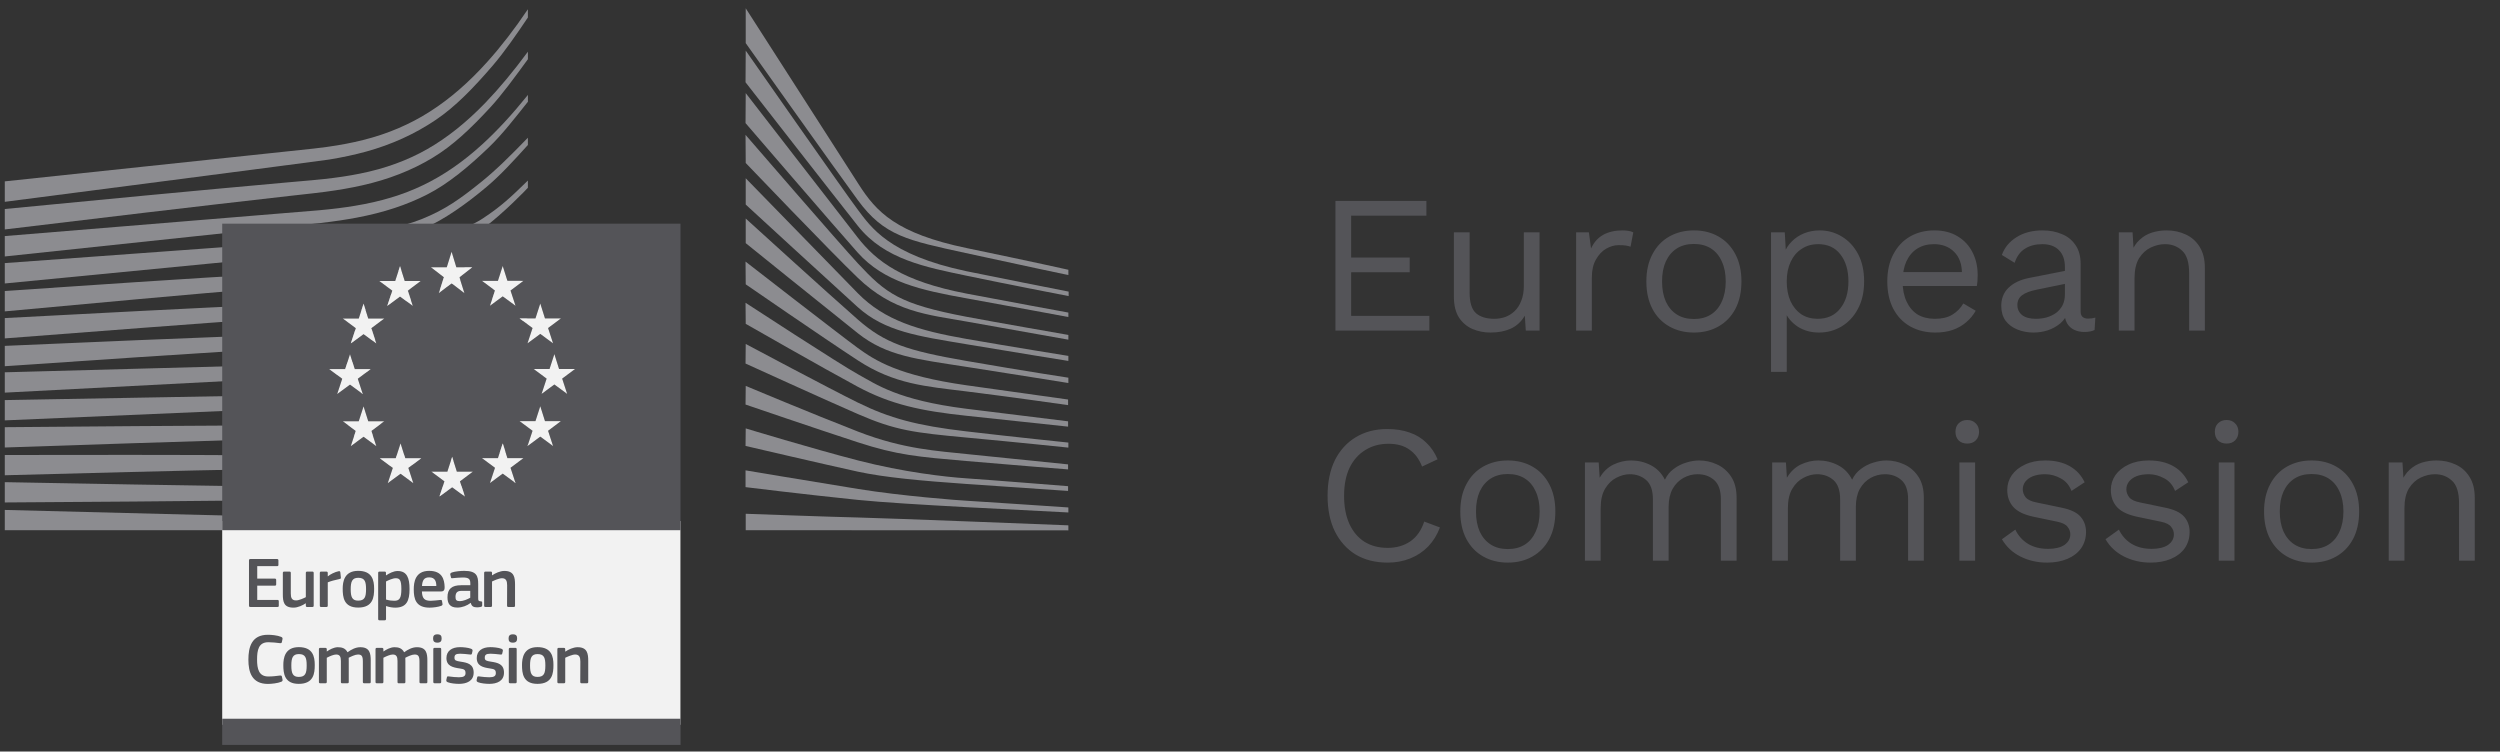 <svg width="163" height="49" viewBox="0 0 163 49" fill="none" xmlns="http://www.w3.org/2000/svg">
<rect x="0" y="0" width="163" height="49" fill="#333333" stroke="none"/>
<g clip-path="url(#clip0_5279_63275)">
<path d="M0.312 13.159C0.312 13.159 20.864 10.499 21.444 10.405C22.334 10.26 23.123 10.089 23.86 9.887C25.522 9.431 27.052 8.736 28.407 7.82C29.706 6.95 30.915 5.683 32.112 4.293C32.873 3.408 33.672 2.255 34.418 1.142V0.604C33.534 1.915 32.662 3.044 31.765 4.04C30.577 5.363 29.331 6.444 28.06 7.256C26.748 8.101 25.273 8.731 23.673 9.13C22.956 9.311 22.189 9.457 21.325 9.578C20.757 9.658 20.17 9.719 19.604 9.778C19.377 9.803 0.312 11.825 0.312 11.825V13.159Z" fill="#8C8C90"/>
<path d="M27.873 9.713C26.586 10.453 25.101 10.995 23.457 11.322C22.755 11.464 21.99 11.58 21.118 11.674C20.605 11.73 20.089 11.775 19.572 11.819C19.293 11.843 19.015 11.867 18.736 11.893C12.438 12.458 6.172 13.059 0.312 13.627V14.96C6.218 14.248 12.528 13.493 18.823 12.781C19.104 12.748 19.384 12.717 19.664 12.687C20.179 12.631 20.696 12.573 21.213 12.505C22.11 12.386 22.894 12.248 23.61 12.086C25.318 11.704 26.86 11.102 28.194 10.294C29.518 9.5 30.688 8.386 31.947 7.025C32.731 6.178 33.603 4.982 34.42 3.859V3.369C33.458 4.673 32.545 5.768 31.644 6.703C30.415 7.976 29.146 8.988 27.873 9.713Z" fill="#8C8C90"/>
<path d="M31.47 9.387C30.216 10.537 28.907 11.442 27.578 12.075C26.279 12.702 24.826 13.142 23.134 13.419C22.436 13.536 21.677 13.63 20.814 13.709L0.312 15.392V16.721L18.537 14.788L20.894 14.541C21.783 14.438 22.558 14.322 23.262 14.189C25.014 13.858 26.518 13.364 27.857 12.678C29.226 11.986 30.594 10.834 31.866 9.614C32.719 8.796 33.541 7.74 34.42 6.633V6.189C33.405 7.451 32.437 8.501 31.47 9.387Z" fill="#8C8C90"/>
<path d="M26.512 16.294C25.318 16.962 24.425 17.347 22.721 17.525C21.691 17.636 20.632 17.688 19.608 17.739C19.113 17.764 18.617 17.789 18.121 17.82C15.024 17.997 11.982 18.193 8.879 18.395L0.312 18.972V20.302L8.965 19.509C11.761 19.258 15.009 18.968 18.181 18.709L20.487 18.531C21.387 18.462 22.126 18.388 22.809 18.299C24.563 18.073 26.061 17.718 27.389 17.217C28.818 16.683 30.166 15.853 31.515 14.877C32.733 13.997 34.417 12.263 34.418 12.241V11.771C33.318 12.844 32.684 13.448 31.479 14.242C30.038 15.191 27.582 15.696 26.512 16.294Z" fill="#8C8C90"/>
<path d="M26.948 18.822C25.654 19.202 24.199 19.458 22.497 19.606C21.808 19.666 21.064 19.712 20.224 19.746L17.931 19.847C12.233 20.111 6.562 20.407 0.312 20.738V22.064C6.283 21.602 12.134 21.153 17.983 20.737L20.268 20.581C21.152 20.522 21.884 20.459 22.572 20.382C24.315 20.187 25.808 19.886 27.132 19.462C28.599 18.997 30.03 18.323 31.383 17.459C32.382 16.823 33.382 16.064 34.418 15.16V15.136C33.276 16.111 32.187 16.329 31.102 16.983C29.772 17.789 28.374 18.407 26.948 18.822Z" fill="#8C8C90"/>
<path d="M26.737 21.026C25.434 21.331 24.022 21.526 22.293 21.642C21.627 21.687 20.91 21.72 20.037 21.747L17.766 21.828C12.044 22.044 6.242 22.293 0.312 22.551V23.877C6.204 23.475 11.982 23.084 17.81 22.72L20.076 22.584C20.965 22.532 21.689 22.481 22.355 22.42C24.115 22.258 25.556 22.021 26.889 21.677C28.383 21.292 29.836 20.726 31.206 19.998C32.267 19.437 33.324 18.762 34.42 17.948V17.381C33.235 18.235 32.099 18.933 30.963 19.501C29.616 20.175 28.195 20.688 26.737 21.026Z" fill="#8C8C90"/>
<path d="M26.542 23.187C25.234 23.426 23.827 23.579 22.111 23.667C21.466 23.701 20.775 23.725 19.872 23.746L0.312 24.274V25.6L17.656 24.695L19.903 24.581C20.78 24.539 21.497 24.497 22.161 24.446C23.901 24.312 25.331 24.121 26.663 23.843C28.177 23.528 29.645 23.07 31.027 22.481C32.141 22.009 33.256 21.433 34.418 20.733V20.2C33.178 20.922 31.997 21.501 30.824 21.965C29.462 22.507 28.021 22.918 26.542 23.187Z" fill="#8C8C90"/>
<path d="M26.389 25.357C23.988 25.677 21.518 25.714 19.128 25.749C18.581 25.757 18.033 25.765 17.486 25.777L0.312 26.086V27.409L17.516 26.668C18.06 26.643 18.608 26.621 19.155 26.6C21.56 26.503 24.048 26.404 26.482 26.018C28.021 25.776 29.502 25.416 30.886 24.951C32.031 24.567 33.217 24.072 34.418 23.485V22.977C33.155 23.565 31.913 24.055 30.721 24.421C29.354 24.842 27.898 25.158 26.389 25.357" fill="#8C8C90"/>
<path d="M26.253 27.541C24.004 27.726 21.703 27.726 19.477 27.726C18.784 27.726 18.092 27.726 17.399 27.732C11.71 27.756 6.066 27.804 0.312 27.853V29.177C5.793 28.991 11.605 28.797 17.419 28.624C18.109 28.601 18.799 28.584 19.49 28.565C21.728 28.509 24.042 28.451 26.314 28.205C27.9 28.035 29.345 27.785 30.729 27.444C31.935 27.147 33.175 26.751 34.42 26.276V25.789C33.134 26.25 31.854 26.627 30.607 26.902C29.237 27.204 27.813 27.412 26.253 27.541Z" fill="#8C8C90"/>
<path d="M26.165 29.693C25.228 29.73 24.213 29.748 23.063 29.748C22.628 29.748 22.192 29.746 21.759 29.742L17.333 29.688C14.313 29.666 11.304 29.661 8.481 29.658L0.312 29.666V30.987L8.501 30.774C11.313 30.705 14.33 30.633 17.342 30.579L21.764 30.52C22.978 30.502 24.578 30.465 26.2 30.359C27.789 30.256 29.235 30.097 30.621 29.876C31.869 29.677 33.144 29.409 34.418 29.083V28.614C33.108 28.915 31.806 29.158 30.543 29.326C29.165 29.511 27.733 29.63 26.165 29.693" fill="#8C8C90"/>
<path d="M21.708 31.773L17.297 31.726C11.669 31.646 6.048 31.544 0.312 31.437V32.76C5.786 32.725 11.584 32.683 17.301 32.619L21.715 32.553C23.202 32.527 24.658 32.5 26.131 32.451C29.163 32.354 31.881 32.141 34.418 31.805V31.344C31.87 31.619 29.15 31.763 26.115 31.782C24.648 31.796 23.178 31.786 21.708 31.773" fill="#8C8C90"/>
<path d="M34.418 34.113L0.312 33.248V34.571H34.418V34.113Z" fill="#8C8C90"/>
<path d="M31.348 11.886C30.052 12.927 29.052 13.666 27.466 14.296C26.085 14.845 24.602 15.069 22.907 15.301C21.817 15.454 20.677 15.679 19.588 15.752C19.14 15.783 18.693 15.811 18.246 15.847L0.312 17.154V18.482L18.318 16.735L20.653 16.517C21.518 16.434 22.288 16.34 23.003 16.224C24.747 15.944 26.251 15.517 27.599 14.916C28.997 14.3 30.412 13.289 31.727 12.183C32.621 11.432 33.483 10.487 34.418 9.454V8.979C33.286 10.149 32.346 11.085 31.348 11.886Z" fill="#8C8C90"/>
<path d="M14.488 47.256H44.364V33.97H14.488V47.256Z" fill="#F2F2F2"/>
<path fill-rule="evenodd" clip-rule="evenodd" d="M44.369 14.582H14.488V34.57H44.369V14.582ZM29.753 17.424H30.792L29.955 18.077L30.281 19.113L29.445 18.475L28.61 19.113L28.94 18.077L28.095 17.424H29.131L29.445 16.414L29.753 17.424ZM30.832 30.755H29.79L29.484 29.783L29.17 30.755H28.132L28.979 31.384L28.65 32.379L29.484 31.766L30.319 32.379L29.993 31.384L30.832 30.755ZM33.088 29.872H34.13L33.291 30.5L33.616 31.496L32.781 30.881L31.948 31.496L32.276 30.5L31.429 29.872H32.467L32.781 28.899L33.088 29.872ZM34.13 18.314H33.088L32.781 17.342L32.467 18.314H31.429L32.276 18.942L31.948 19.938L32.781 19.324L33.616 19.938L33.291 18.942L34.13 18.314ZM35.536 20.762H36.575L35.737 21.388L36.063 22.386L35.228 21.772L34.396 22.386L34.724 21.388L33.877 20.762H34.914L35.228 19.789L35.536 20.762ZM36.575 27.457H35.536L35.228 26.485L34.914 27.457H33.877L34.724 28.087L34.396 29.084L35.228 28.469L36.063 29.084L35.737 28.087L36.575 27.457ZM36.452 24.058H37.494L36.655 24.686L36.981 25.684L36.146 25.069L35.312 25.684L35.641 24.686L34.794 24.058H35.831L36.146 23.087L36.452 24.058ZM27.431 18.322H26.391L26.084 17.351L25.77 18.322H24.733L25.579 18.951L25.249 19.947L26.084 19.332L26.919 19.947L26.593 18.951L27.431 18.322ZM24.011 20.77H25.053L24.214 21.398L24.539 22.395L23.705 21.78L22.871 22.395L23.198 21.398L22.353 20.77H23.391L23.705 19.798L24.011 20.77ZM24.168 24.066H23.127L22.821 23.095L22.507 24.066H21.47L22.315 24.695L21.986 25.692L22.821 25.078L23.655 25.692L23.33 24.695L24.168 24.066ZM24.011 27.465H25.053L24.214 28.095L24.539 29.092L23.705 28.477L22.871 29.092L23.198 28.095L22.353 27.465H23.391L23.705 26.495L24.011 27.465ZM27.465 29.88H26.425L26.118 28.908L25.804 29.88H24.767L25.613 30.508L25.283 31.504L26.118 30.89L26.95 31.504L26.627 30.508L27.465 29.88Z" fill="#545458"/>
<path d="M29.752 17.424H30.791L29.954 18.077L30.279 19.113L29.445 18.475L28.61 19.113L28.939 18.077L28.094 17.424H29.13L29.445 16.414L29.752 17.424Z" fill="#F2F2F2"/>
<path d="M29.787 30.754H30.829L29.99 31.384L30.316 32.379L29.481 31.766L28.647 32.379L28.976 31.384L28.129 30.754H29.167L29.481 29.783L29.787 30.754Z" fill="#F2F2F2"/>
<path d="M33.084 29.872H34.126L33.287 30.5L33.613 31.496L32.778 30.881L31.944 31.496L32.273 30.5L31.426 29.872H32.464L32.778 28.899L33.084 29.872Z" fill="#F2F2F2"/>
<path d="M33.084 18.313H34.126L33.287 18.942L33.613 19.938L32.778 19.324L31.944 19.938L32.273 18.942L31.426 18.313H32.464L32.778 17.342L33.084 18.313Z" fill="#F2F2F2"/>
<path d="M35.533 20.761H36.572L35.735 21.388L36.061 22.386L35.226 21.772L34.393 22.386L34.722 21.388L33.875 20.761H34.912L35.226 19.789L35.533 20.761Z" fill="#F2F2F2"/>
<path d="M35.533 27.457H36.572L35.735 28.087L36.061 29.084L35.226 28.469L34.393 29.084L34.722 28.087L33.875 27.457H34.912L35.226 26.485L35.533 27.457Z" fill="#F2F2F2"/>
<path d="M36.451 24.058H37.493L36.654 24.686L36.98 25.684L36.145 25.069L35.311 25.684L35.64 24.686L34.793 24.058H35.83L36.145 23.087L36.451 24.058Z" fill="#F2F2F2"/>
<path d="M26.389 18.322H27.428L26.59 18.951L26.916 19.947L26.081 19.332L25.246 19.947L25.576 18.951L24.73 18.322H25.767L26.081 17.351L26.389 18.322Z" fill="#F2F2F2"/>
<path d="M24.01 20.77H25.052L24.213 21.398L24.537 22.395L23.704 21.78L22.87 22.395L23.197 21.398L22.352 20.77H23.39L23.704 19.798L24.01 20.77Z" fill="#F2F2F2"/>
<path d="M23.126 24.067H24.166L23.329 24.695L23.653 25.692L22.82 25.078L21.984 25.692L22.313 24.695L21.469 24.067H22.505L22.82 23.095L23.126 24.067Z" fill="#F2F2F2"/>
<path d="M24.01 27.465H25.052L24.213 28.095L24.537 29.092L23.704 28.477L22.87 29.092L23.197 28.095L22.352 27.465H23.39L23.704 26.495L24.01 27.465Z" fill="#F2F2F2"/>
<path d="M26.424 29.88H27.463L26.625 30.508L26.949 31.504L26.116 30.89L25.281 31.504L25.611 30.508L24.766 29.88H25.802L26.116 28.907L26.424 29.88Z" fill="#F2F2F2"/>
<path d="M14.488 48.568H44.372V46.863H14.488V48.568Z" fill="#545458"/>
<path d="M48.621 0.54C48.621 0.54 54.851 10.242 55.991 12.026C57.13 13.809 58.432 15.22 63.042 16.178C67.652 17.136 69.658 17.589 69.658 17.589V17.934C69.658 17.934 66.729 17.322 62.959 16.497C59.191 15.673 57.651 15.394 55.932 13.051C54.502 11.101 48.621 2.812 48.621 2.812V0.54Z" fill="#8C8C90"/>
<path d="M48.621 3.299C48.621 3.299 55.059 12.522 55.914 13.653C56.769 14.784 57.919 16.606 63.008 17.682C64.322 17.959 69.675 19.013 69.675 19.013V19.305C69.675 19.305 65.607 18.521 63.008 17.974C60.407 17.426 57.676 16.928 55.932 14.729C54.349 12.732 48.609 5.365 48.609 5.365L48.621 3.299H48.621Z" fill="#8C8C90"/>
<path d="M48.621 6.07C48.621 6.07 54.688 13.908 55.914 15.476C57.139 17.043 58.829 18.337 63.008 19.14C65.418 19.603 69.657 20.379 69.657 20.379V20.671C69.657 20.671 65.942 19.979 63.008 19.45C60.074 18.921 57.651 18.409 55.914 16.46C54.391 14.75 48.609 8.026 48.609 8.026L48.621 6.07H48.621Z" fill="#8C8C90"/>
<path d="M48.609 8.792C48.609 8.792 54.752 15.903 55.932 17.171C57.771 19.146 58.663 19.827 63.008 20.652C64.746 20.984 69.657 21.838 69.657 21.838V22.147C69.657 22.147 65.59 21.418 63.008 20.963C60.427 20.507 58.242 20.337 55.914 18.1C54.141 16.398 48.621 10.627 48.621 10.627L48.609 8.792H48.609Z" fill="#8C8C90"/>
<path d="M48.621 11.623C48.621 11.623 54.292 17.449 55.932 19.122C57.672 20.895 59.901 21.552 62.989 22.093C65.938 22.609 69.657 23.205 69.657 23.205V23.533C69.657 23.533 66.165 22.972 62.989 22.44C59.876 21.916 57.697 21.626 55.914 20.015C54.317 18.572 48.621 13.337 48.621 13.337V11.623Z" fill="#8C8C90"/>
<path d="M48.621 14.248C48.621 14.248 54.015 19.158 55.932 20.836C57.697 22.379 59.127 22.859 63.008 23.533C66.89 24.207 69.657 24.626 69.657 24.626V24.973C69.657 24.973 66.147 24.408 62.989 23.916C59.833 23.423 57.821 23.23 55.932 21.728C53.753 19.995 48.621 15.853 48.621 15.853V14.248Z" fill="#8C8C90"/>
<path d="M48.609 17.056C48.609 17.056 54.762 21.838 55.914 22.676C57.066 23.515 58.588 24.492 63.008 25.119C67.391 25.74 69.639 26.049 69.639 26.049V26.414C69.639 26.414 65.665 25.847 63.008 25.52C60.352 25.191 58.316 25.053 55.932 23.497C53.612 21.982 48.621 18.538 48.621 18.538L48.609 17.056H48.609Z" fill="#8C8C90"/>
<path d="M48.609 19.741C48.609 19.741 54.781 23.77 55.951 24.409C57.122 25.046 58.496 26.085 63.008 26.651C67.521 27.215 69.639 27.47 69.639 27.47V27.817C69.639 27.817 65.906 27.416 62.99 27.106C60.074 26.796 58.087 26.377 55.914 25.21C53.741 24.044 48.621 21.114 48.621 21.114L48.609 19.741H48.609Z" fill="#8C8C90"/>
<path d="M48.621 22.427C48.621 22.427 54.083 25.339 55.932 26.249C57.994 27.263 59.776 27.75 63.008 28.126C66.181 28.498 69.657 28.856 69.657 28.856V29.185C69.657 29.185 66.442 28.847 63.008 28.528C59.604 28.212 58.39 28.066 55.932 26.996C53.733 26.041 48.609 23.703 48.609 23.703L48.621 22.427H48.621Z" fill="#8C8C90"/>
<path d="M48.621 25.162C48.621 25.162 52.918 26.965 55.951 28.144C58.935 29.305 61.214 29.404 63.026 29.604C63.825 29.692 69.638 30.278 69.638 30.278V30.605C69.638 30.605 66.165 30.333 63.008 30.059C59.851 29.786 58.489 29.671 55.932 28.838C53.345 27.997 48.609 26.377 48.609 26.377L48.621 25.162H48.621Z" fill="#8C8C90"/>
<path d="M48.621 27.932C48.621 27.932 52.98 29.257 55.951 30.023C58.922 30.788 61.652 31.098 63.026 31.189C64.401 31.28 69.638 31.699 69.638 31.699V32.009C69.638 32.009 66.668 31.811 63.008 31.554C60.049 31.347 57.672 31.128 55.932 30.752C54.004 30.334 48.609 29.075 48.609 29.075L48.621 27.932H48.621Z" fill="#8C8C90"/>
<path d="M48.609 30.667C48.609 30.667 52.185 31.27 55.951 31.881C58.774 32.341 62.6 32.63 63.008 32.647C63.416 32.666 69.657 33.086 69.657 33.086V33.413C69.657 33.413 65.664 33.211 63.008 33.067C60.242 32.917 57.494 32.753 55.932 32.593C52.435 32.235 48.609 31.761 48.609 31.761V30.667Z" fill="#8C8C90"/>
<path d="M48.621 33.498C48.621 33.498 54.243 33.705 55.951 33.741C57.659 33.778 69.657 34.252 69.657 34.252V34.58L48.621 34.567V33.498Z" fill="#8C8C90"/>
<path d="M16.234 36.541C16.234 36.479 16.263 36.447 16.329 36.447H18.063C18.119 36.447 18.153 36.479 18.153 36.536V36.829C18.153 36.885 18.13 36.914 18.059 36.914H16.772V37.724H17.912C17.974 37.724 18.007 37.753 18.007 37.809V38.101C18.007 38.157 17.983 38.186 17.912 38.186H16.772V39.114H18.092C18.148 39.114 18.177 39.143 18.177 39.204V39.491C18.177 39.552 18.153 39.576 18.086 39.576H16.329C16.263 39.576 16.234 39.547 16.234 39.491V36.541H16.234Z" fill="#545458"/>
<path d="M20.364 39.576H20.029C19.959 39.576 19.94 39.544 19.94 39.487V39.341L19.931 39.335C19.746 39.464 19.426 39.618 19.139 39.618C18.503 39.618 18.441 39.241 18.441 38.746V37.36C18.441 37.304 18.465 37.267 18.53 37.267H18.875C18.936 37.267 18.96 37.3 18.96 37.36V38.685C18.96 38.969 19.016 39.147 19.304 39.147C19.507 39.147 19.817 38.996 19.94 38.935V37.36C19.94 37.304 19.958 37.267 20.029 37.267H20.364C20.43 37.267 20.453 37.3 20.453 37.36V39.487C20.453 39.547 20.43 39.576 20.364 39.576" fill="#545458"/>
<path d="M21.37 39.487C21.37 39.543 21.346 39.576 21.281 39.576H20.941C20.875 39.576 20.852 39.548 20.852 39.487V37.361C20.852 37.3 20.875 37.267 20.941 37.267H21.276C21.346 37.267 21.37 37.305 21.37 37.361V37.568L21.379 37.577C21.521 37.447 21.856 37.285 22.077 37.244C22.139 37.229 22.18 37.244 22.191 37.323L22.223 37.639C22.228 37.706 22.233 37.733 22.133 37.753C21.87 37.804 21.535 37.898 21.37 37.969V39.487L21.37 39.487Z" fill="#545458"/>
<path d="M23.357 37.672C22.956 37.672 22.866 37.927 22.866 38.417C22.866 38.917 22.956 39.161 23.352 39.161C23.781 39.161 23.866 38.921 23.866 38.417C23.866 37.917 23.786 37.672 23.357 37.672ZM23.352 39.614C22.405 39.614 22.344 38.921 22.344 38.384C22.344 37.94 22.442 37.219 23.352 37.219C24.266 37.219 24.393 37.828 24.393 38.384C24.393 38.921 24.328 39.614 23.352 39.614Z" fill="#545458"/>
<path d="M25.801 37.7C25.608 37.7 25.311 37.837 25.169 37.912V39.09C25.381 39.152 25.551 39.17 25.712 39.17C26.051 39.17 26.169 38.996 26.169 38.403C26.169 37.804 26.051 37.7 25.801 37.7M25.764 39.619C25.608 39.619 25.392 39.59 25.174 39.514L25.169 39.52V40.349C25.169 40.401 25.156 40.444 25.08 40.444H24.745C24.671 40.444 24.656 40.411 24.656 40.349V37.361C24.656 37.3 24.68 37.267 24.745 37.267H25.08C25.147 37.267 25.165 37.304 25.165 37.361V37.503L25.18 37.512C25.349 37.394 25.651 37.23 25.925 37.23C26.541 37.23 26.702 37.695 26.702 38.407C26.702 39.176 26.508 39.619 25.764 39.619" fill="#545458"/>
<path d="M27.514 38.209H28.448C28.448 37.921 28.372 37.644 27.982 37.644C27.632 37.644 27.538 37.856 27.514 38.209ZM27.509 38.563C27.524 39.039 27.694 39.171 28.08 39.171C28.25 39.171 28.513 39.137 28.692 39.119C28.777 39.109 28.806 39.109 28.821 39.199L28.848 39.355C28.863 39.425 28.853 39.463 28.768 39.501C28.584 39.572 28.241 39.619 28.009 39.619C27.109 39.619 26.977 39.044 26.977 38.431C26.977 37.974 27.062 37.22 27.982 37.22C28.825 37.22 28.975 37.767 28.99 38.275C28.995 38.445 28.948 38.563 28.759 38.563H27.509L27.509 38.563Z" fill="#545458"/>
<path d="M30.66 38.525H30.085C29.85 38.525 29.698 38.61 29.698 38.922C29.698 39.128 29.769 39.195 29.991 39.195C30.194 39.195 30.481 39.076 30.66 38.972V38.525ZM30.689 39.308C30.453 39.487 30.137 39.614 29.821 39.614C29.321 39.614 29.176 39.34 29.176 38.945C29.171 38.393 29.468 38.157 30.062 38.157H30.665V38.035C30.665 37.753 30.561 37.653 30.174 37.653C30.019 37.653 29.722 37.677 29.533 37.695C29.439 37.71 29.415 37.705 29.402 37.639L29.359 37.465C29.35 37.403 29.364 37.365 29.468 37.323C29.671 37.253 30.042 37.22 30.265 37.22C31.08 37.22 31.178 37.554 31.178 38.083V38.992C31.178 39.185 31.202 39.19 31.349 39.208C31.419 39.214 31.438 39.228 31.438 39.279V39.478C31.438 39.529 31.405 39.562 31.325 39.576C31.249 39.59 31.174 39.599 31.104 39.599C30.881 39.599 30.745 39.534 30.698 39.313L30.689 39.308L30.689 39.308Z" fill="#545458"/>
<path d="M33.489 39.576H33.15C33.089 39.576 33.06 39.547 33.06 39.487L33.065 38.163C33.065 37.884 33 37.7 32.726 37.7C32.538 37.7 32.208 37.851 32.08 37.913V39.487C32.08 39.543 32.056 39.576 31.991 39.576H31.655C31.59 39.576 31.566 39.547 31.566 39.487V37.36C31.566 37.3 31.59 37.267 31.655 37.267H31.991C32.056 37.267 32.08 37.3 32.08 37.36V37.503C32.085 37.503 32.09 37.507 32.094 37.507C32.268 37.385 32.598 37.224 32.886 37.224C33.522 37.224 33.58 37.645 33.58 38.12V39.487C33.58 39.544 33.56 39.576 33.489 39.576" fill="#545458"/>
<path d="M17.468 41.387C17.698 41.387 18.08 41.42 18.33 41.523C18.406 41.557 18.433 41.595 18.419 41.67L18.377 41.864C18.363 41.92 18.339 41.943 18.254 41.934C18.024 41.905 17.741 41.873 17.496 41.873C16.855 41.873 16.761 42.391 16.761 43.004C16.761 43.621 16.879 44.107 17.496 44.107C17.769 44.107 18 44.078 18.254 44.045C18.345 44.036 18.363 44.06 18.382 44.121L18.419 44.3C18.439 44.375 18.415 44.418 18.339 44.451C18.109 44.549 17.698 44.592 17.468 44.592C16.416 44.592 16.195 43.815 16.195 43.013C16.195 42.208 16.393 41.387 17.468 41.387" fill="#545458"/>
<path d="M19.486 42.646C19.085 42.646 18.995 42.901 18.995 43.39C18.995 43.89 19.085 44.135 19.48 44.135C19.91 44.135 19.995 43.894 19.995 43.39C19.995 42.89 19.915 42.646 19.486 42.646ZM19.48 44.588C18.534 44.588 18.473 43.894 18.473 43.358C18.473 42.914 18.571 42.193 19.48 42.193C20.395 42.193 20.522 42.801 20.522 43.358C20.522 43.894 20.457 44.588 19.48 44.588Z" fill="#545458"/>
<path d="M24.087 44.55H23.748C23.682 44.55 23.658 44.521 23.658 44.461V43.122C23.658 42.772 23.574 42.674 23.337 42.674C23.163 42.674 22.88 42.81 22.735 42.886C22.735 42.933 22.739 43.018 22.739 43.126V44.461C22.739 44.517 22.721 44.55 22.65 44.55H22.306C22.245 44.55 22.226 44.521 22.226 44.461V43.098C22.226 42.81 22.15 42.674 21.915 42.674C21.75 42.674 21.485 42.792 21.306 42.886V44.461C21.306 44.517 21.282 44.55 21.217 44.55H20.878C20.817 44.55 20.793 44.521 20.793 44.461V42.334C20.793 42.274 20.817 42.241 20.878 42.241H21.212C21.282 42.241 21.306 42.278 21.306 42.334V42.471L21.311 42.477C21.495 42.348 21.754 42.207 22.014 42.198C22.286 42.198 22.513 42.254 22.659 42.528C22.895 42.353 23.187 42.198 23.489 42.198C24.111 42.198 24.172 42.603 24.172 43.075V44.461C24.172 44.517 24.153 44.55 24.087 44.55" fill="#545458"/>
<path d="M27.779 44.55H27.44C27.373 44.55 27.349 44.521 27.349 44.461V43.122C27.349 42.772 27.265 42.674 27.029 42.674C26.855 42.674 26.572 42.81 26.427 42.886C26.427 42.933 26.431 43.018 26.431 43.126V44.461C26.431 44.517 26.412 44.55 26.342 44.55H25.997C25.936 44.55 25.918 44.521 25.918 44.461V43.098C25.918 42.81 25.842 42.674 25.606 42.674C25.441 42.674 25.177 42.792 24.997 42.886V44.461C24.997 44.517 24.974 44.55 24.909 44.55H24.57C24.508 44.55 24.484 44.521 24.484 44.461V42.334C24.484 42.274 24.508 42.241 24.57 42.241H24.903C24.974 42.241 24.997 42.278 24.997 42.334V42.471L25.003 42.477C25.186 42.348 25.445 42.207 25.706 42.198C25.978 42.198 26.204 42.254 26.351 42.528C26.586 42.353 26.878 42.198 27.181 42.198C27.802 42.198 27.864 42.603 27.864 43.075V44.461C27.864 44.517 27.844 44.55 27.779 44.55" fill="#545458"/>
<path d="M28.766 44.46C28.766 44.511 28.747 44.549 28.681 44.549H28.346C28.28 44.549 28.251 44.522 28.251 44.46V42.329C28.251 42.264 28.28 42.24 28.346 42.24H28.681C28.747 42.24 28.766 42.278 28.766 42.329V44.46ZM28.516 41.901C28.271 41.901 28.238 41.764 28.238 41.628C28.238 41.477 28.289 41.358 28.516 41.358C28.747 41.358 28.794 41.467 28.794 41.628C28.794 41.773 28.751 41.901 28.516 41.901Z" fill="#545458"/>
<path d="M29.932 44.588C29.696 44.588 29.381 44.555 29.201 44.484C29.107 44.446 29.087 44.403 29.102 44.328L29.135 44.173C29.149 44.097 29.182 44.093 29.258 44.102C29.464 44.135 29.767 44.158 29.926 44.158C30.229 44.158 30.352 44.078 30.352 43.89C30.352 43.673 30.271 43.626 29.974 43.584C29.512 43.517 29.107 43.419 29.107 42.905C29.107 42.439 29.464 42.194 29.993 42.194C30.186 42.194 30.512 42.221 30.709 42.297C30.789 42.33 30.823 42.368 30.809 42.439L30.771 42.607C30.756 42.674 30.729 42.683 30.644 42.674C30.441 42.651 30.177 42.622 30.002 42.622C29.701 42.622 29.631 42.707 29.631 42.886C29.631 43.069 29.743 43.093 30.031 43.14C30.479 43.207 30.883 43.296 30.883 43.857C30.883 44.408 30.417 44.588 29.932 44.588" fill="#545458"/>
<path d="M31.908 44.588C31.673 44.588 31.357 44.555 31.178 44.484C31.084 44.446 31.064 44.403 31.078 44.328L31.111 44.173C31.126 44.097 31.158 44.093 31.234 44.102C31.441 44.135 31.743 44.158 31.903 44.158C32.205 44.158 32.328 44.078 32.328 43.89C32.328 43.673 32.247 43.626 31.95 43.584C31.488 43.517 31.084 43.419 31.084 42.905C31.084 42.439 31.441 42.194 31.97 42.194C32.162 42.194 32.488 42.221 32.686 42.297C32.766 42.33 32.8 42.368 32.785 42.439L32.747 42.607C32.733 42.674 32.705 42.683 32.62 42.674C32.417 42.651 32.153 42.622 31.979 42.622C31.678 42.622 31.607 42.707 31.607 42.886C31.607 43.069 31.72 43.093 32.008 43.14C32.455 43.207 32.86 43.296 32.86 43.857C32.86 44.408 32.394 44.588 31.908 44.588" fill="#545458"/>
<path d="M33.688 44.46C33.688 44.511 33.669 44.549 33.602 44.549H33.267C33.202 44.549 33.173 44.522 33.173 44.46V42.329C33.173 42.264 33.202 42.24 33.267 42.24H33.602C33.669 42.24 33.688 42.278 33.688 42.329V44.46ZM33.438 41.901C33.193 41.901 33.16 41.764 33.16 41.628C33.16 41.477 33.211 41.358 33.438 41.358C33.669 41.358 33.716 41.467 33.716 41.628C33.716 41.773 33.673 41.901 33.438 41.901Z" fill="#545458"/>
<path d="M35.048 42.646C34.648 42.646 34.559 42.901 34.559 43.39C34.559 43.89 34.648 44.135 35.043 44.135C35.472 44.135 35.557 43.894 35.557 43.39C35.557 42.89 35.477 42.646 35.048 42.646ZM35.043 44.588C34.097 44.588 34.035 43.894 34.035 43.358C34.035 42.914 34.133 42.193 35.043 42.193C35.958 42.193 36.085 42.801 36.085 43.358C36.085 43.894 36.019 44.588 35.043 44.588Z" fill="#545458"/>
<path d="M38.263 44.55H37.924C37.862 44.55 37.833 44.521 37.833 44.461L37.839 43.136C37.839 42.858 37.773 42.674 37.499 42.674C37.311 42.674 36.981 42.825 36.853 42.886V44.461C36.853 44.517 36.829 44.55 36.764 44.55H36.429C36.363 44.55 36.34 44.521 36.34 44.461V42.334C36.34 42.274 36.363 42.241 36.429 42.241H36.764C36.829 42.241 36.853 42.274 36.853 42.334V42.477C36.858 42.477 36.862 42.481 36.867 42.481C37.041 42.359 37.373 42.198 37.659 42.198C38.295 42.198 38.353 42.618 38.353 43.093V44.461C38.353 44.517 38.333 44.55 38.263 44.55" fill="#545458"/>
</g>
<path d="M87.071 21.554V13.101H93.001V14.062H88.095V16.79H91.912V17.75H88.095V20.594H93.193V21.554H87.071ZM97.177 21.682C96.767 21.682 96.378 21.606 96.011 21.452C95.652 21.298 95.358 21.051 95.127 20.709C94.905 20.359 94.794 19.906 94.794 19.351V15.15H95.819V19.082C95.819 19.731 95.96 20.18 96.242 20.427C96.523 20.666 96.92 20.786 97.433 20.786C97.672 20.786 97.907 20.747 98.137 20.671C98.368 20.585 98.573 20.457 98.752 20.286C98.94 20.107 99.085 19.881 99.187 19.608C99.298 19.334 99.354 19.01 99.354 18.634V15.15H100.378V21.554H99.482L99.418 20.581C99.196 20.965 98.893 21.247 98.508 21.426C98.133 21.597 97.689 21.682 97.177 21.682ZM102.763 21.554V15.15H103.596L103.736 16.201C103.916 15.808 104.176 15.513 104.518 15.317C104.868 15.121 105.29 15.022 105.786 15.022C105.897 15.022 106.016 15.031 106.144 15.048C106.281 15.065 106.396 15.099 106.49 15.15L106.311 16.085C106.217 16.051 106.114 16.026 106.003 16.009C105.892 15.992 105.734 15.983 105.529 15.983C105.265 15.983 104.996 16.06 104.723 16.213C104.458 16.367 104.236 16.602 104.057 16.918C103.877 17.225 103.788 17.618 103.788 18.096V21.554H102.763ZM110.442 15.022C111.048 15.022 111.582 15.155 112.043 15.419C112.513 15.684 112.88 16.068 113.145 16.572C113.409 17.067 113.542 17.661 113.542 18.352C113.542 19.044 113.409 19.642 113.145 20.145C112.88 20.641 112.513 21.021 112.043 21.285C111.582 21.55 111.048 21.682 110.442 21.682C109.845 21.682 109.311 21.55 108.841 21.285C108.372 21.021 108.004 20.641 107.74 20.145C107.475 19.642 107.343 19.044 107.343 18.352C107.343 17.661 107.475 17.067 107.74 16.572C108.004 16.068 108.372 15.684 108.841 15.419C109.311 15.155 109.845 15.022 110.442 15.022ZM110.442 15.906C110.007 15.906 109.635 16.004 109.328 16.201C109.021 16.397 108.781 16.679 108.611 17.046C108.448 17.405 108.367 17.84 108.367 18.352C108.367 18.856 108.448 19.292 108.611 19.659C108.781 20.026 109.021 20.308 109.328 20.504C109.635 20.701 110.007 20.799 110.442 20.799C110.878 20.799 111.249 20.701 111.556 20.504C111.864 20.308 112.099 20.026 112.261 19.659C112.432 19.292 112.517 18.856 112.517 18.352C112.517 17.84 112.432 17.405 112.261 17.046C112.099 16.679 111.864 16.397 111.556 16.201C111.249 16.004 110.878 15.906 110.442 15.906ZM115.471 24.244V15.15H116.367L116.457 16.713L116.316 16.534C116.427 16.235 116.593 15.975 116.815 15.752C117.037 15.522 117.306 15.343 117.622 15.215C117.938 15.086 118.28 15.022 118.647 15.022C119.168 15.022 119.646 15.155 120.081 15.419C120.525 15.684 120.88 16.064 121.144 16.559C121.409 17.055 121.541 17.652 121.541 18.352C121.541 19.044 121.405 19.642 121.132 20.145C120.867 20.641 120.513 21.021 120.069 21.285C119.625 21.55 119.138 21.682 118.608 21.682C118.079 21.682 117.614 21.554 117.212 21.298C116.82 21.034 116.538 20.701 116.367 20.299L116.495 20.107V24.244H115.471ZM118.506 20.786C119.138 20.786 119.629 20.564 119.979 20.12C120.337 19.676 120.517 19.087 120.517 18.352C120.517 17.618 120.342 17.029 119.992 16.585C119.65 16.141 119.168 15.919 118.544 15.919C118.135 15.919 117.776 16.021 117.469 16.226C117.161 16.423 116.922 16.704 116.751 17.072C116.581 17.43 116.495 17.857 116.495 18.352C116.495 18.839 116.576 19.266 116.739 19.633C116.909 20 117.144 20.286 117.443 20.491C117.75 20.688 118.105 20.786 118.506 20.786ZM126.177 21.682C125.571 21.682 125.029 21.55 124.551 21.285C124.081 21.021 123.714 20.641 123.449 20.145C123.184 19.642 123.052 19.044 123.052 18.352C123.052 17.661 123.184 17.067 123.449 16.572C123.714 16.068 124.077 15.684 124.538 15.419C124.999 15.155 125.524 15.022 126.113 15.022C126.711 15.022 127.219 15.15 127.637 15.407C128.064 15.663 128.389 16.013 128.611 16.457C128.833 16.892 128.944 17.383 128.944 17.93C128.944 18.075 128.939 18.207 128.931 18.327C128.922 18.446 128.909 18.553 128.892 18.647H123.718V17.738H128.444L127.919 17.84C127.919 17.225 127.748 16.752 127.407 16.419C127.074 16.085 126.634 15.919 126.087 15.919C125.669 15.919 125.306 16.017 124.999 16.213C124.7 16.401 124.465 16.679 124.294 17.046C124.132 17.405 124.051 17.84 124.051 18.352C124.051 18.856 124.136 19.292 124.307 19.659C124.478 20.026 124.717 20.308 125.024 20.504C125.34 20.692 125.716 20.786 126.152 20.786C126.621 20.786 127.001 20.696 127.291 20.517C127.59 20.338 127.829 20.094 128.009 19.787L128.816 20.261C128.653 20.551 128.444 20.803 128.188 21.016C127.94 21.23 127.646 21.396 127.304 21.516C126.971 21.627 126.596 21.682 126.177 21.682ZM134.632 17.418C134.632 16.939 134.504 16.572 134.248 16.316C133.992 16.051 133.629 15.919 133.159 15.919C132.715 15.919 132.34 16.017 132.032 16.213C131.725 16.401 131.498 16.709 131.353 17.136L130.521 16.623C130.692 16.145 131.008 15.761 131.469 15.471C131.93 15.172 132.502 15.022 133.185 15.022C133.646 15.022 134.064 15.104 134.44 15.266C134.816 15.419 135.11 15.659 135.324 15.983C135.546 16.299 135.657 16.709 135.657 17.212V20.312C135.657 20.619 135.819 20.773 136.143 20.773C136.306 20.773 136.464 20.752 136.617 20.709L136.566 21.516C136.395 21.601 136.173 21.644 135.9 21.644C135.652 21.644 135.43 21.597 135.234 21.503C135.038 21.409 134.884 21.268 134.773 21.08C134.662 20.884 134.606 20.641 134.606 20.35V20.222L134.863 20.261C134.76 20.594 134.585 20.867 134.337 21.08C134.09 21.285 133.812 21.439 133.505 21.541C133.198 21.635 132.895 21.682 132.596 21.682C132.22 21.682 131.87 21.618 131.545 21.49C131.221 21.362 130.961 21.17 130.764 20.914C130.576 20.649 130.482 20.325 130.482 19.941C130.482 19.462 130.64 19.07 130.956 18.762C131.281 18.446 131.729 18.233 132.301 18.122L134.837 17.622V18.468L132.775 18.89C132.357 18.976 132.045 19.095 131.84 19.249C131.635 19.403 131.533 19.616 131.533 19.889C131.533 20.154 131.635 20.372 131.84 20.543C132.053 20.705 132.352 20.786 132.737 20.786C132.984 20.786 133.219 20.756 133.441 20.696C133.671 20.628 133.876 20.53 134.056 20.402C134.235 20.265 134.376 20.099 134.478 19.902C134.581 19.697 134.632 19.458 134.632 19.185V17.418ZM138.147 21.554V15.15H139.043L139.133 16.585L138.966 16.444C139.103 16.103 139.286 15.829 139.517 15.624C139.748 15.411 140.012 15.257 140.311 15.163C140.618 15.069 140.934 15.022 141.259 15.022C141.72 15.022 142.138 15.112 142.514 15.291C142.89 15.462 143.188 15.727 143.41 16.085C143.641 16.444 143.756 16.901 143.756 17.456V21.554H142.732V17.814C142.732 17.106 142.578 16.615 142.271 16.342C141.972 16.06 141.6 15.919 141.156 15.919C140.849 15.919 140.542 15.992 140.234 16.137C139.927 16.282 139.671 16.517 139.466 16.841C139.269 17.166 139.171 17.601 139.171 18.148V21.554H138.147ZM93.884 34.39C93.705 34.868 93.449 35.282 93.116 35.632C92.783 35.974 92.39 36.234 91.938 36.413C91.494 36.593 91.007 36.682 90.478 36.682C89.675 36.682 88.979 36.507 88.39 36.157C87.809 35.799 87.357 35.295 87.032 34.646C86.716 33.997 86.558 33.224 86.558 32.328C86.558 31.431 86.716 30.659 87.032 30.01C87.357 29.361 87.809 28.861 88.39 28.511C88.979 28.152 89.666 27.973 90.452 27.973C90.998 27.973 91.485 28.05 91.912 28.204C92.339 28.349 92.702 28.571 93.001 28.87C93.308 29.16 93.551 29.519 93.731 29.946L92.719 30.419C92.531 29.933 92.258 29.566 91.899 29.318C91.549 29.062 91.092 28.934 90.529 28.934C89.957 28.934 89.453 29.07 89.017 29.344C88.582 29.608 88.24 29.993 87.993 30.496C87.754 31 87.634 31.611 87.634 32.328C87.634 33.036 87.749 33.647 87.98 34.159C88.211 34.663 88.539 35.052 88.966 35.325C89.393 35.59 89.897 35.722 90.478 35.722C91.041 35.722 91.532 35.581 91.95 35.299C92.369 35.009 92.672 34.578 92.86 34.006L93.884 34.39ZM98.31 30.022C98.916 30.022 99.45 30.155 99.911 30.419C100.381 30.684 100.748 31.068 101.012 31.572C101.277 32.067 101.409 32.661 101.409 33.352C101.409 34.044 101.277 34.642 101.012 35.145C100.748 35.641 100.381 36.021 99.911 36.285C99.45 36.55 98.916 36.682 98.31 36.682C97.712 36.682 97.179 36.55 96.709 36.285C96.239 36.021 95.872 35.641 95.608 35.145C95.343 34.642 95.211 34.044 95.211 33.352C95.211 32.661 95.343 32.067 95.608 31.572C95.872 31.068 96.239 30.684 96.709 30.419C97.179 30.155 97.712 30.022 98.31 30.022ZM98.31 30.906C97.874 30.906 97.503 31.004 97.196 31.201C96.888 31.397 96.649 31.679 96.478 32.046C96.316 32.405 96.235 32.84 96.235 33.352C96.235 33.856 96.316 34.292 96.478 34.659C96.649 35.026 96.888 35.308 97.196 35.504C97.503 35.7 97.874 35.799 98.31 35.799C98.746 35.799 99.117 35.7 99.424 35.504C99.732 35.308 99.966 35.026 100.129 34.659C100.299 34.292 100.385 33.856 100.385 33.352C100.385 32.84 100.299 32.405 100.129 32.046C99.966 31.679 99.732 31.397 99.424 31.201C99.117 31.004 98.746 30.906 98.31 30.906ZM103.338 36.554V30.151H104.235L104.299 31.149C104.529 30.757 104.828 30.471 105.195 30.291C105.571 30.112 105.955 30.022 106.348 30.022C106.801 30.022 107.228 30.125 107.629 30.33C108.03 30.535 108.338 30.851 108.551 31.278C108.688 30.987 108.88 30.753 109.127 30.573C109.375 30.385 109.644 30.249 109.934 30.163C110.233 30.069 110.515 30.022 110.78 30.022C111.189 30.022 111.578 30.108 111.945 30.279C112.321 30.449 112.628 30.714 112.867 31.073C113.106 31.431 113.226 31.892 113.226 32.456V36.554H112.201V32.558C112.201 31.978 112.056 31.559 111.766 31.303C111.475 31.047 111.117 30.919 110.69 30.919C110.357 30.919 110.045 31 109.755 31.162C109.465 31.325 109.23 31.564 109.051 31.88C108.88 32.196 108.794 32.584 108.794 33.045V36.554H107.77V32.558C107.77 31.978 107.625 31.559 107.334 31.303C107.044 31.047 106.685 30.919 106.259 30.919C105.977 30.919 105.686 30.996 105.388 31.149C105.097 31.295 104.854 31.529 104.658 31.854C104.461 32.178 104.363 32.605 104.363 33.135V36.554H103.338ZM115.546 36.554V30.151H116.442L116.506 31.149C116.737 30.757 117.036 30.471 117.403 30.291C117.778 30.112 118.163 30.022 118.555 30.022C119.008 30.022 119.435 30.125 119.836 30.33C120.237 30.535 120.545 30.851 120.758 31.278C120.895 30.987 121.087 30.753 121.335 30.573C121.582 30.385 121.851 30.249 122.142 30.163C122.44 30.069 122.722 30.022 122.987 30.022C123.397 30.022 123.785 30.108 124.152 30.279C124.528 30.449 124.835 30.714 125.074 31.073C125.314 31.431 125.433 31.892 125.433 32.456V36.554H124.408V32.558C124.408 31.978 124.263 31.559 123.973 31.303C123.683 31.047 123.324 30.919 122.897 30.919C122.564 30.919 122.253 31 121.962 31.162C121.672 31.325 121.437 31.564 121.258 31.88C121.087 32.196 121.002 32.584 121.002 33.045V36.554H119.977V32.558C119.977 31.978 119.832 31.559 119.542 31.303C119.251 31.047 118.893 30.919 118.466 30.919C118.184 30.919 117.894 30.996 117.595 31.149C117.305 31.295 117.061 31.529 116.865 31.854C116.668 32.178 116.57 32.605 116.57 33.135V36.554H115.546ZM128.265 28.921C128.035 28.921 127.847 28.853 127.702 28.716C127.565 28.571 127.497 28.383 127.497 28.152C127.497 27.922 127.565 27.738 127.702 27.602C127.847 27.457 128.035 27.384 128.265 27.384C128.496 27.384 128.679 27.457 128.816 27.602C128.961 27.738 129.034 27.922 129.034 28.152C129.034 28.383 128.961 28.571 128.816 28.716C128.679 28.853 128.496 28.921 128.265 28.921ZM128.777 30.151V36.554H127.753V30.151H128.777ZM133.46 36.682C132.837 36.682 132.261 36.55 131.731 36.285C131.21 36.021 130.809 35.645 130.527 35.158L131.398 34.531C131.586 34.923 131.859 35.231 132.218 35.453C132.585 35.675 133.025 35.786 133.537 35.786C133.99 35.786 134.344 35.7 134.6 35.53C134.856 35.35 134.984 35.12 134.984 34.838C134.984 34.659 134.925 34.497 134.805 34.351C134.694 34.198 134.476 34.087 134.152 34.018L132.615 33.698C131.992 33.57 131.543 33.357 131.27 33.058C131.005 32.759 130.873 32.388 130.873 31.944C130.873 31.593 130.971 31.273 131.168 30.983C131.373 30.693 131.659 30.462 132.026 30.291C132.402 30.112 132.841 30.022 133.345 30.022C133.977 30.022 134.51 30.146 134.946 30.394C135.381 30.642 135.706 30.992 135.919 31.444L135.061 32.008C134.916 31.632 134.681 31.359 134.357 31.188C134.032 31.009 133.695 30.919 133.345 30.919C133.038 30.919 132.773 30.962 132.551 31.047C132.337 31.132 132.171 31.252 132.051 31.406C131.94 31.551 131.885 31.717 131.885 31.905C131.885 32.093 131.949 32.268 132.077 32.43C132.205 32.584 132.444 32.695 132.794 32.763L134.395 33.096C134.993 33.216 135.411 33.412 135.65 33.685C135.889 33.959 136.009 34.292 136.009 34.684C136.009 35.086 135.902 35.44 135.689 35.747C135.475 36.046 135.176 36.277 134.792 36.439C134.408 36.601 133.964 36.682 133.46 36.682ZM140.214 36.682C139.591 36.682 139.015 36.55 138.485 36.285C137.964 36.021 137.563 35.645 137.281 35.158L138.152 34.531C138.34 34.923 138.613 35.231 138.972 35.453C139.339 35.675 139.779 35.786 140.291 35.786C140.744 35.786 141.098 35.7 141.354 35.53C141.61 35.35 141.738 35.12 141.738 34.838C141.738 34.659 141.679 34.497 141.559 34.351C141.448 34.198 141.23 34.087 140.906 34.018L139.369 33.698C138.746 33.57 138.297 33.357 138.024 33.058C137.759 32.759 137.627 32.388 137.627 31.944C137.627 31.593 137.725 31.273 137.922 30.983C138.127 30.693 138.413 30.462 138.78 30.291C139.156 30.112 139.595 30.022 140.099 30.022C140.731 30.022 141.265 30.146 141.7 30.394C142.135 30.642 142.46 30.992 142.673 31.444L141.815 32.008C141.67 31.632 141.435 31.359 141.111 31.188C140.786 31.009 140.449 30.919 140.099 30.919C139.792 30.919 139.527 30.962 139.305 31.047C139.091 31.132 138.925 31.252 138.805 31.406C138.694 31.551 138.639 31.717 138.639 31.905C138.639 32.093 138.703 32.268 138.831 32.43C138.959 32.584 139.198 32.695 139.548 32.763L141.149 33.096C141.747 33.216 142.165 33.412 142.404 33.685C142.643 33.959 142.763 34.292 142.763 34.684C142.763 35.086 142.656 35.44 142.443 35.747C142.229 36.046 141.93 36.277 141.546 36.439C141.162 36.601 140.718 36.682 140.214 36.682ZM145.175 28.921C144.945 28.921 144.757 28.853 144.612 28.716C144.475 28.571 144.407 28.383 144.407 28.152C144.407 27.922 144.475 27.738 144.612 27.602C144.757 27.457 144.945 27.384 145.175 27.384C145.406 27.384 145.589 27.457 145.726 27.602C145.871 27.738 145.944 27.922 145.944 28.152C145.944 28.383 145.871 28.571 145.726 28.716C145.589 28.853 145.406 28.921 145.175 28.921ZM145.688 30.151V36.554H144.663V30.151H145.688ZM150.716 30.022C151.322 30.022 151.856 30.155 152.317 30.419C152.787 30.684 153.154 31.068 153.419 31.572C153.683 32.067 153.816 32.661 153.816 33.352C153.816 34.044 153.683 34.642 153.419 35.145C153.154 35.641 152.787 36.021 152.317 36.285C151.856 36.55 151.322 36.682 150.716 36.682C150.118 36.682 149.585 36.55 149.115 36.285C148.646 36.021 148.278 35.641 148.014 35.145C147.749 34.642 147.617 34.044 147.617 33.352C147.617 32.661 147.749 32.067 148.014 31.572C148.278 31.068 148.646 30.684 149.115 30.419C149.585 30.155 150.118 30.022 150.716 30.022ZM150.716 30.906C150.281 30.906 149.909 31.004 149.602 31.201C149.294 31.397 149.055 31.679 148.885 32.046C148.722 32.405 148.641 32.84 148.641 33.352C148.641 33.856 148.722 34.292 148.885 34.659C149.055 35.026 149.294 35.308 149.602 35.504C149.909 35.7 150.281 35.799 150.716 35.799C151.152 35.799 151.523 35.7 151.83 35.504C152.138 35.308 152.373 35.026 152.535 34.659C152.706 34.292 152.791 33.856 152.791 33.352C152.791 32.84 152.706 32.405 152.535 32.046C152.373 31.679 152.138 31.397 151.83 31.201C151.523 31.004 151.152 30.906 150.716 30.906ZM155.745 36.554V30.151H156.641L156.731 31.585L156.564 31.444C156.701 31.103 156.884 30.829 157.115 30.624C157.345 30.411 157.61 30.257 157.909 30.163C158.216 30.069 158.532 30.022 158.857 30.022C159.318 30.022 159.736 30.112 160.112 30.291C160.488 30.462 160.786 30.727 161.008 31.085C161.239 31.444 161.354 31.901 161.354 32.456V36.554H160.33V32.815C160.33 32.106 160.176 31.615 159.869 31.342C159.57 31.06 159.198 30.919 158.754 30.919C158.447 30.919 158.14 30.992 157.832 31.137C157.525 31.282 157.269 31.517 157.064 31.841C156.867 32.166 156.769 32.601 156.769 33.148V36.554H155.745Z" fill="#545458"/>
<defs>
<clipPath id="clip0_5279_63275">
<rect width="69.364" height="48.029" fill="white" transform="translate(0.312 0.54)"/>
</clipPath>
</defs>
</svg>

